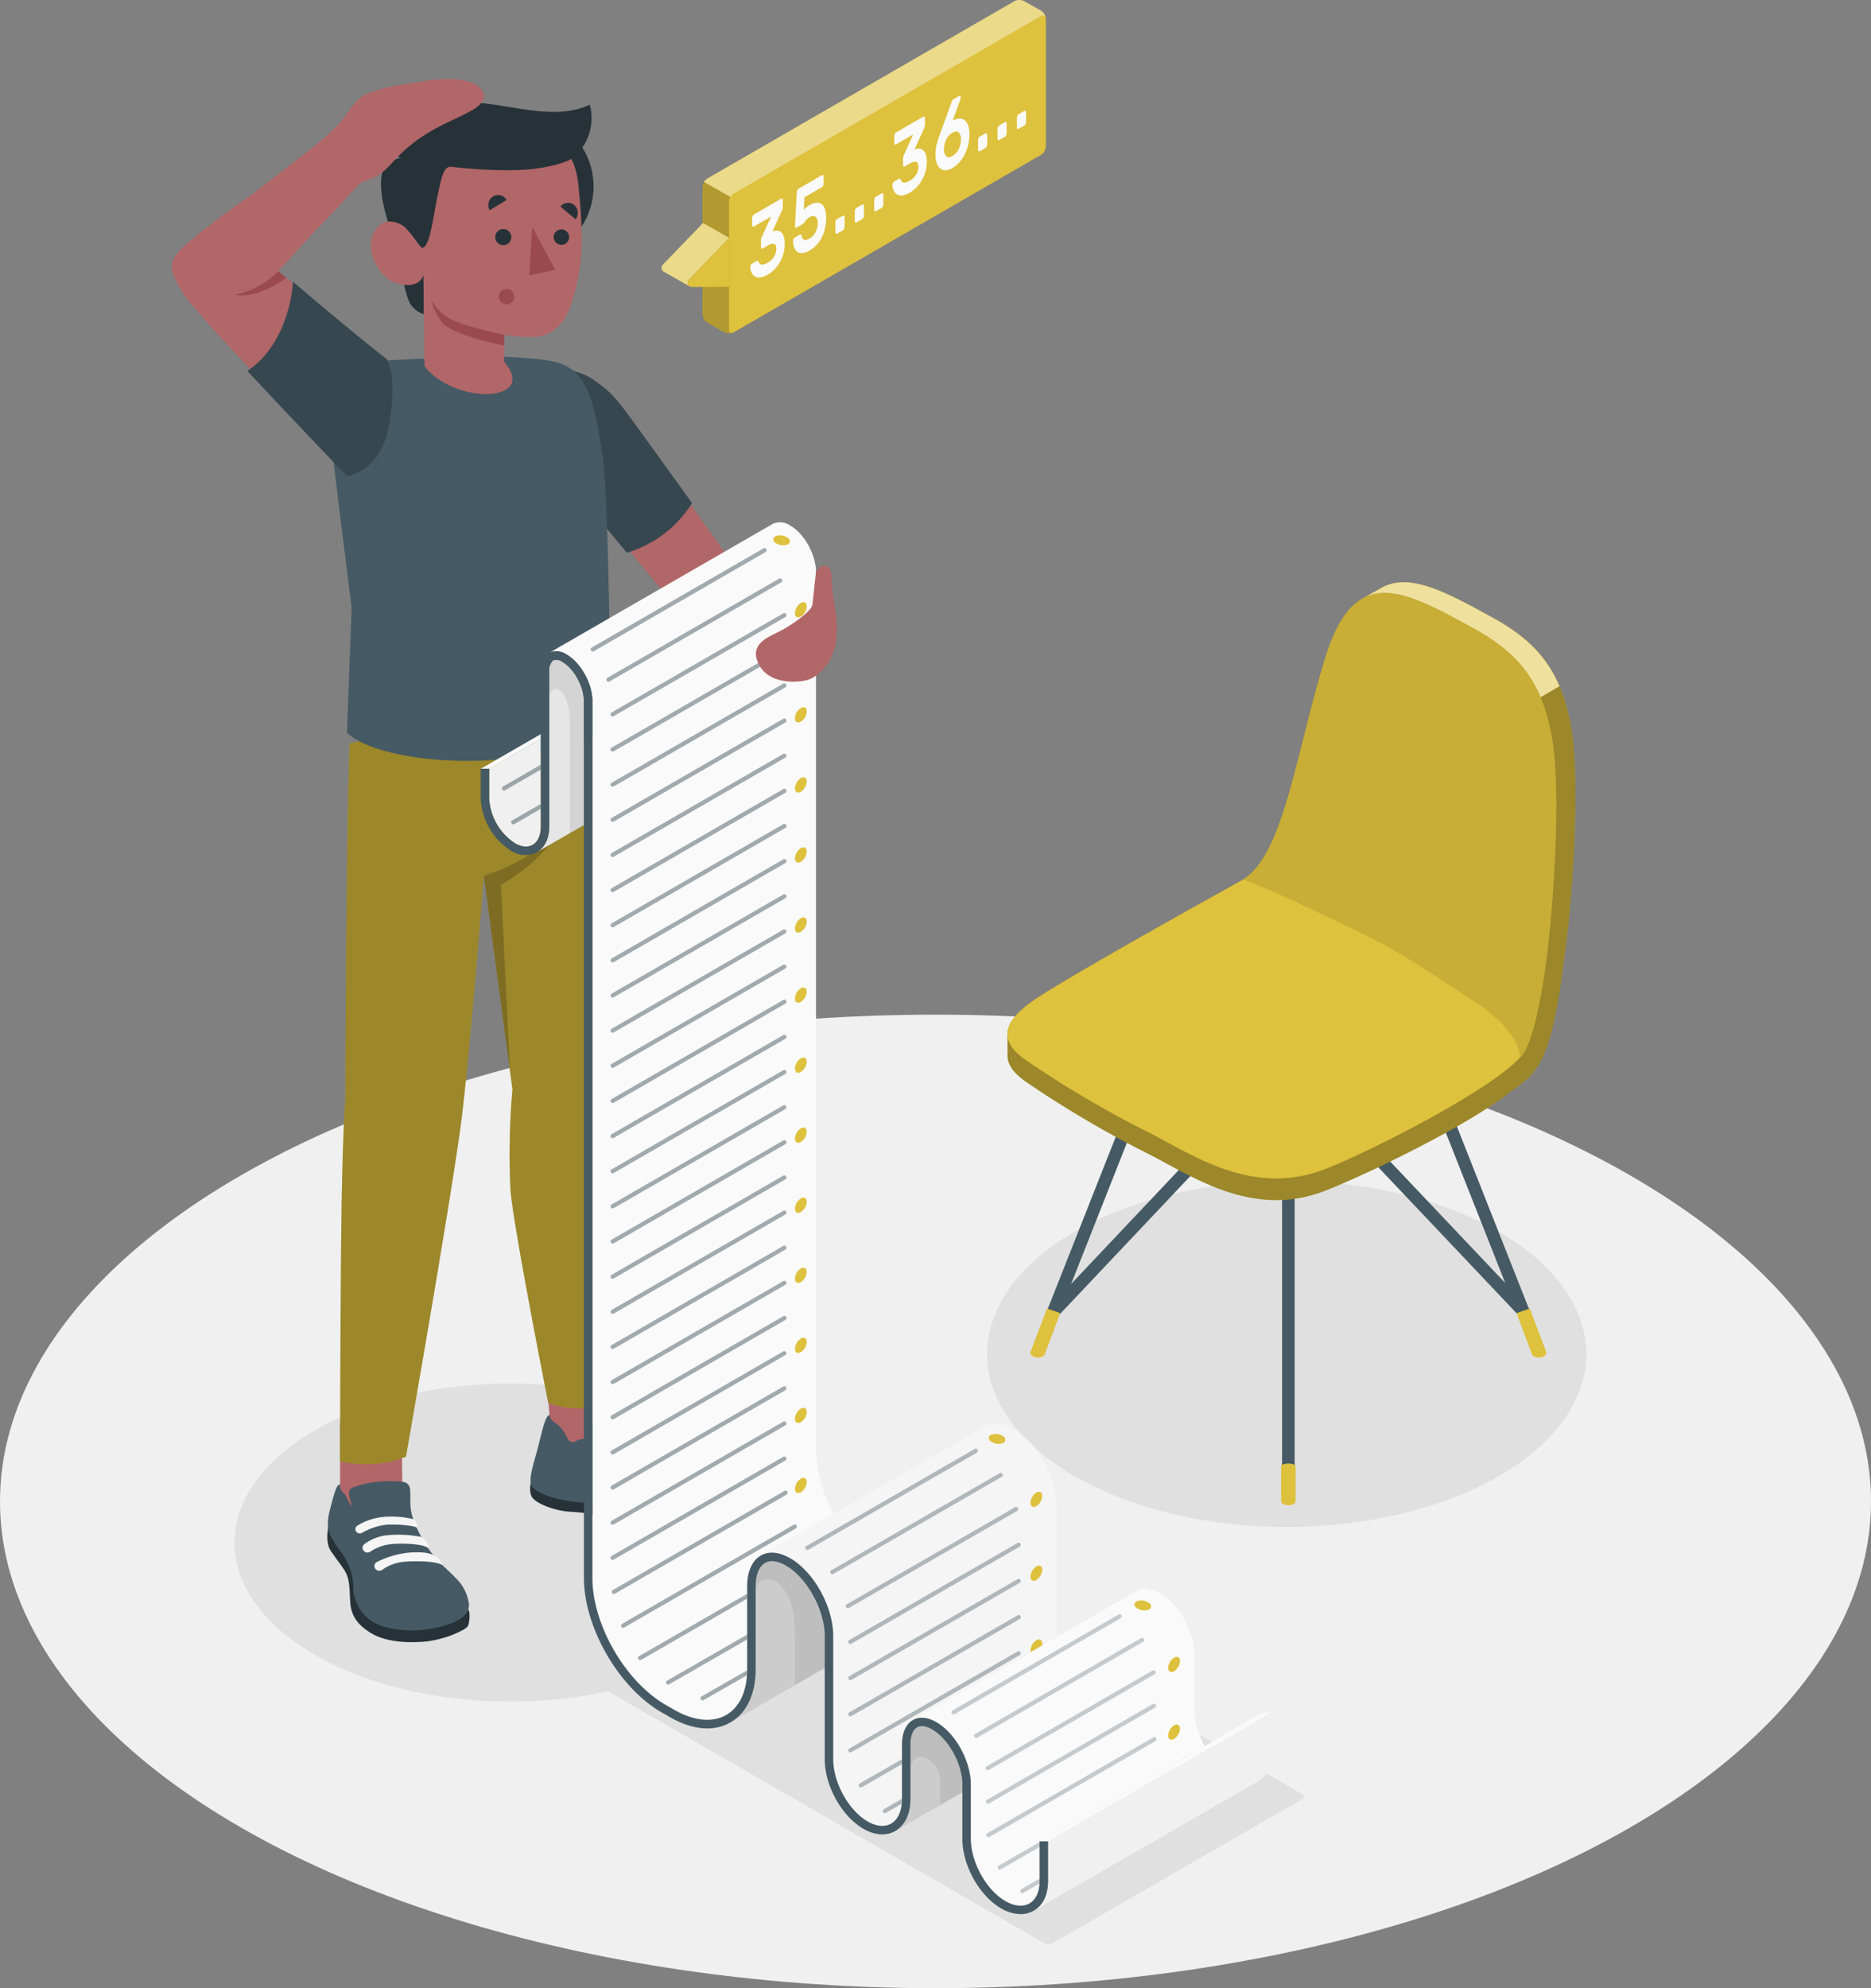 <svg xmlns="http://www.w3.org/2000/svg" width="400" height="425" viewBox="0 0 400 425">
  <rect x="0" y="0" width="400" height="425" fill="#808080" stroke="none"/>
  <g id="Grupo_128862" data-name="Grupo 128862" transform="translate(-32.64 -21.147)">
    <ellipse id="Floor" cx="200" cy="104.051" rx="200" ry="104.051" transform="translate(32.64 238.045)" fill="#f0f0f0"/>
    <ellipse id="Shadow" cx="64.065" cy="36.988" rx="64.065" ry="36.988" transform="translate(243.66 273.579)" fill="#e0e0e0"/>
    <ellipse id="Shadow-2" data-name="Shadow" cx="58.888" cy="33.999" rx="58.888" ry="33.999" transform="translate(82.769 316.892)" fill="#e0e0e0"/>
    <path id="Shadow-3" data-name="Shadow" d="M163.975,406.939l101,58.311a2.167,2.167,0,0,0,1.96,0l53.2-30.712a.6.6,0,0,0,0-1.132l-101-58.312a2.167,2.167,0,0,0-1.96,0l-53.2,30.713A.6.6,0,0,0,163.975,406.939Z" transform="translate(-9.162 -28.768)" fill="#e0e0e0"/>
    <g id="Speach_Bubble" data-name="Speach Bubble" transform="translate(174.065 21.147)">
      <g id="Grupo_128782" data-name="Grupo 128782" transform="translate(8.782)">
        <path id="Trazado_188609" data-name="Trazado 188609" d="M262.069,21.394,196.4,59.317a2.24,2.24,0,0,0-1.013,1.755V88.378a2.209,2.209,0,0,0,1.019,1.744l3.629,2.035a2.272,2.272,0,0,0,2.031-.01l65.667-37.923a2.237,2.237,0,0,0,1.013-1.754V25.164a2.209,2.209,0,0,0-1.018-1.744l-3.63-2.035A2.266,2.266,0,0,0,262.069,21.394Z" transform="translate(-195.388 -21.148)" fill="#dec13c"/>
        <path id="Trazado_188610" data-name="Trazado 188610" d="M201.649,91.907V64.6a2.24,2.24,0,0,1,1.013-1.754l65.667-37.923c.559-.323,1.013-.062,1.013.585V52.814a2.237,2.237,0,0,1-1.013,1.754L202.662,92.492C202.1,92.814,201.649,92.553,201.649,91.907Z" transform="translate(-195.981 -21.492)" fill="#dec13c"/>
        <path id="Trazado_188611" data-name="Trazado 188611" d="M202.069,96.219a2.327,2.327,0,0,1-2.033.012l-3.627-2.039a2.2,2.2,0,0,1-1.02-1.741V65.143a2.089,2.089,0,0,1,.323-1.034l5.643,3.222a2.026,2.026,0,0,0-.3,1v27.3C201.056,96.224,201.472,96.564,202.069,96.219Z" transform="translate(-195.388 -25.219)" opacity="0.2"/>
        <path id="Trazado_188612" data-name="Trazado 188612" d="M268.768,24.98c-.08-.511-.5-.692-1-.4L202.1,62.5a2.081,2.081,0,0,0-.716.758l-5.649-3.222a2.03,2.03,0,0,1,.7-.721L262.1,21.392a2.266,2.266,0,0,1,2.031-.009l3.627,2.033A2.239,2.239,0,0,1,268.768,24.98Z" transform="translate(-195.421 -21.147)" fill="#fff" opacity="0.4"/>
      </g>
      <g id="Grupo_128783" data-name="Grupo 128783" transform="translate(0 47.675)">
        <path id="Trazado_188613" data-name="Trazado 188613" d="M191.693,87.353c-.636-.378-5.4-3.061-5.554-3.149a.945.945,0,0,1-.2-1.446l8.62-8.944,5.578,3.17-8.614,8.948A.956.956,0,0,0,191.693,87.353Z" transform="translate(-185.686 -73.814)" fill="#dec13c"/>
        <path id="Trazado_188614" data-name="Trazado 188614" d="M191.693,87.353c-.636-.378-5.4-3.061-5.554-3.149a.945.945,0,0,1-.2-1.446l8.62-8.944,5.578,3.17-8.614,8.948A.956.956,0,0,0,191.693,87.353Z" transform="translate(-185.686 -73.814)" fill="#fff" opacity="0.4"/>
        <path id="Trazado_188615" data-name="Trazado 188615" d="M200.718,77.319,192.1,86.264a.908.908,0,0,0,.579,1.553l8.037-.034Z" transform="translate(-186.268 -74.146)" fill="#dec13c"/>
      </g>
      <g id="Grupo_128784" data-name="Grupo 128784" transform="translate(18.982 20.482)">
        <path id="Trazado_188616" data-name="Trazado 188616" d="M213.258,68.068a.19.19,0,0,1,.253.018.439.439,0,0,1,.107.329v1.457a1.315,1.315,0,0,1-.1.479q-.1.253-.194.451l-1.946,4.286a2.453,2.453,0,0,1,1.086-.177,1.39,1.39,0,0,1,.834.371,2.084,2.084,0,0,1,.533.934,5.179,5.179,0,0,1,.187,1.493,7.665,7.665,0,0,1-.274,2.057,7.99,7.99,0,0,1-.76,1.846,7.769,7.769,0,0,1-1.146,1.545,6.424,6.424,0,0,1-1.434,1.135,4.077,4.077,0,0,1-1.62.6,1.92,1.92,0,0,1-1.147-.21,1.706,1.706,0,0,1-.7-.808,3.365,3.365,0,0,1-.281-1.172.862.862,0,0,1,.1-.459.717.717,0,0,1,.26-.3l1.053-.608a.174.174,0,0,1,.222.005,1.043,1.043,0,0,1,.179.277,1.043,1.043,0,0,0,.213.339.679.679,0,0,0,.354.186,1.193,1.193,0,0,0,.553-.043,3.517,3.517,0,0,0,.814-.366,3.75,3.75,0,0,0,1.313-1.263,3.142,3.142,0,0,0,.5-1.714q0-.925-.5-1.036a1.944,1.944,0,0,0-1.313.359l-1.106.638a.194.194,0,0,1-.253-.018.435.435,0,0,1-.107-.329V76.907a1.328,1.328,0,0,1,.1-.48c.067-.167.13-.318.194-.451l1.867-4.094-3.68,2.125a.193.193,0,0,1-.253-.019.433.433,0,0,1-.108-.327V72.2a1.042,1.042,0,0,1,.108-.451.668.668,0,0,1,.253-.31Z" transform="translate(-206.655 -46.073)" fill="#fafafa"/>
        <path id="Trazado_188617" data-name="Trazado 188617" d="M217.561,66.163a1.061,1.061,0,0,1,.107-.453.674.674,0,0,1,.254-.31l5.014-2.895a.193.193,0,0,1,.253.018.439.439,0,0,1,.107.329V64.31a1.047,1.047,0,0,1-.107.452.674.674,0,0,1-.253.31l-3.749,2.163-.146,2.713a3.673,3.673,0,0,1,.713-.679q.353-.246.58-.376a3.472,3.472,0,0,1,1.387-.493,1.582,1.582,0,0,1,1.107.274,2.205,2.205,0,0,1,.733,1.066,5.562,5.562,0,0,1,.266,1.877,9.911,9.911,0,0,1-.273,2.406A8.446,8.446,0,0,1,222.809,76a6.64,6.64,0,0,1-1.113,1.525,6.464,6.464,0,0,1-1.361,1.063,3.952,3.952,0,0,1-1.581.584,1.59,1.59,0,0,1-1.094-.262,1.892,1.892,0,0,1-.653-.917,4.448,4.448,0,0,1-.248-1.387.888.888,0,0,1,.1-.458.71.71,0,0,1,.261-.3l1.079-.624a.213.213,0,0,1,.241,0,.409.409,0,0,1,.147.273,1.291,1.291,0,0,0,.253.624.7.7,0,0,0,.4.242.948.948,0,0,0,.506-.056,3.619,3.619,0,0,0,.588-.278,3.183,3.183,0,0,0,1.227-1.344,4.338,4.338,0,0,0,.466-2.015,1.5,1.5,0,0,0-.466-1.27,1.091,1.091,0,0,0-1.227.072,3.193,3.193,0,0,0-.634.459,3.136,3.136,0,0,0-.379.435c-.1.139-.186.262-.267.371a1.027,1.027,0,0,1-.307.268l-1.227.709a.194.194,0,0,1-.253-.019.436.436,0,0,1-.106-.328Z" transform="translate(-207.613 -45.545)" fill="#fafafa"/>
        <path id="Trazado_188618" data-name="Trazado 188618" d="M228.35,72.086a.192.192,0,0,1,.253.017.439.439,0,0,1,.107.329v2.012a1.04,1.04,0,0,1-.107.451.68.68,0,0,1-.253.311l-1.24.716a.2.2,0,0,1-.253-.019.439.439,0,0,1-.106-.328V73.563a1.059,1.059,0,0,1,.106-.452.671.671,0,0,1,.253-.31Z" transform="translate(-208.56 -46.453)" fill="#fafafa"/>
        <path id="Trazado_188619" data-name="Trazado 188619" d="M232.931,69.44a.194.194,0,0,1,.254.019.439.439,0,0,1,.106.328V71.8a1.052,1.052,0,0,1-.106.451.669.669,0,0,1-.254.311l-1.24.716a.193.193,0,0,1-.253-.018.439.439,0,0,1-.106-.328V70.918a1.059,1.059,0,0,1,.106-.452.678.678,0,0,1,.253-.31Z" transform="translate(-208.994 -46.203)" fill="#fafafa"/>
        <path id="Trazado_188620" data-name="Trazado 188620" d="M237.512,66.794a.2.2,0,0,1,.254.019.439.439,0,0,1,.106.328v2.012a1.059,1.059,0,0,1-.106.452.674.674,0,0,1-.254.31l-1.24.716a.192.192,0,0,1-.253-.018.439.439,0,0,1-.107-.329V68.272a1.04,1.04,0,0,1,.107-.451.672.672,0,0,1,.253-.31Z" transform="translate(-209.428 -45.952)" fill="#fafafa"/>
        <path id="Trazado_188621" data-name="Trazado 188621" d="M246.814,48.694a.193.193,0,0,1,.253.018.442.442,0,0,1,.106.329V50.5a1.293,1.293,0,0,1-.1.478q-.1.254-.194.451l-1.947,4.286a2.461,2.461,0,0,1,1.088-.177,1.386,1.386,0,0,1,.832.372,2.081,2.081,0,0,1,.534.933,5.188,5.188,0,0,1,.186,1.494,7.7,7.7,0,0,1-.272,2.057,8.088,8.088,0,0,1-.76,1.846,7.777,7.777,0,0,1-1.148,1.545,6.435,6.435,0,0,1-1.434,1.135,4.061,4.061,0,0,1-1.619.6,1.9,1.9,0,0,1-1.146-.211,1.7,1.7,0,0,1-.7-.807,3.365,3.365,0,0,1-.28-1.173.882.882,0,0,1,.1-.459.723.723,0,0,1,.26-.3l1.054-.608a.171.171,0,0,1,.22.006,1.049,1.049,0,0,1,.181.276,1.006,1.006,0,0,0,.212.339.681.681,0,0,0,.354.186,1.206,1.206,0,0,0,.554-.043,3.518,3.518,0,0,0,.812-.367,3.732,3.732,0,0,0,1.313-1.262,3.139,3.139,0,0,0,.5-1.714c0-.617-.166-.962-.5-1.036a1.945,1.945,0,0,0-1.313.358l-1.105.639a.194.194,0,0,1-.254-.019.437.437,0,0,1-.107-.328V57.533a1.3,1.3,0,0,1,.1-.479q.1-.253.194-.451l1.867-4.1-3.681,2.124a.193.193,0,0,1-.253-.017.44.44,0,0,1-.107-.328V52.828a1.06,1.06,0,0,1,.107-.452.678.678,0,0,1,.253-.31Z" transform="translate(-209.835 -44.236)" fill="#fafafa"/>
        <path id="Trazado_188622" data-name="Trazado 188622" d="M250.392,56.228a8.656,8.656,0,0,1,.28-2.173q.266-.975.614-1.934l2.534-6.967c.036-.1.081-.218.14-.347a.631.631,0,0,1,.273-.3l1.2-.693a.193.193,0,0,1,.253.018.439.439,0,0,1,.107.329.7.7,0,0,1-.019.175.98.98,0,0,1-.047.13l-1.654,4.609a3.157,3.157,0,0,1,1.447-.446,1.7,1.7,0,0,1,1.133.373,2.452,2.452,0,0,1,.734,1.158,5.954,5.954,0,0,1,.26,1.882,9.293,9.293,0,0,1-.266,2.217,9.448,9.448,0,0,1-.748,2.032,8.027,8.027,0,0,1-1.147,1.7,5.86,5.86,0,0,1-1.466,1.217,3.128,3.128,0,0,1-1.467.477,1.691,1.691,0,0,1-1.147-.375,2.5,2.5,0,0,1-.746-1.17A5.92,5.92,0,0,1,250.392,56.228Zm5.44-3.141a1.952,1.952,0,0,0-.473-1.484c-.317-.289-.762-.266-1.341.067a3.315,3.315,0,0,0-1.34,1.481,4.619,4.619,0,0,0-.474,2.03,2.018,2.018,0,0,0,.474,1.5q.473.455,1.34-.045a3.311,3.311,0,0,0,1.341-1.5A4.761,4.761,0,0,0,255.832,53.087Z" transform="translate(-210.8 -43.774)" fill="#fafafa"/>
        <path id="Trazado_188623" data-name="Trazado 188623" d="M262.054,52.627a.192.192,0,0,1,.253.017.439.439,0,0,1,.107.329v2.012a1.041,1.041,0,0,1-.107.451.681.681,0,0,1-.253.311l-1.24.716a.2.2,0,0,1-.253-.019.435.435,0,0,1-.106-.328V54.1a1.046,1.046,0,0,1,.106-.452.67.67,0,0,1,.253-.31Z" transform="translate(-211.754 -44.609)" fill="#fafafa"/>
        <path id="Trazado_188624" data-name="Trazado 188624" d="M266.635,49.981a.193.193,0,0,1,.254.019.439.439,0,0,1,.106.328V52.34a1.062,1.062,0,0,1-.106.452.671.671,0,0,1-.254.31l-1.24.716a.193.193,0,0,1-.253-.018.439.439,0,0,1-.106-.328V51.459a1.059,1.059,0,0,1,.106-.452.678.678,0,0,1,.253-.31Z" transform="translate(-212.188 -44.358)" fill="#fafafa"/>
        <path id="Trazado_188625" data-name="Trazado 188625" d="M271.216,47.336a.2.2,0,0,1,.254.018.439.439,0,0,1,.106.328v2.012a1.059,1.059,0,0,1-.106.452.674.674,0,0,1-.254.31l-1.24.716a.192.192,0,0,1-.253-.018.439.439,0,0,1-.107-.329V48.813a1.041,1.041,0,0,1,.107-.451.672.672,0,0,1,.253-.31Z" transform="translate(-212.622 -44.108)" fill="#fafafa"/>
      </g>
    </g>
    <g id="Chair" transform="translate(248.022 145.616)">
      <g id="Grupo_128792" data-name="Grupo 128792" transform="translate(4.919 95.651)">
        <g id="Grupo_128785" data-name="Grupo 128785" transform="translate(53.797 12.102)">
          <path id="Trazado_188626" data-name="Trazado 188626" d="M331.243,363.852a1.343,1.343,0,0,0,1.343-1.343V276.153a1.343,1.343,0,0,0-2.687,0v86.356A1.343,1.343,0,0,0,331.243,363.852Z" transform="translate(-329.9 -274.81)" fill="#455a64"/>
        </g>
        <g id="Grupo_128786" data-name="Grupo 128786" transform="translate(0.368)">
          <path id="Trazado_188627" data-name="Trazado 188627" d="M272.22,331.153a1.344,1.344,0,0,0,1.249-.851l26.48-67.024a1.343,1.343,0,0,0-2.5-.987l-26.481,67.025a1.346,1.346,0,0,0,1.249,1.837Z" transform="translate(-270.877 -261.441)" fill="#455a64"/>
        </g>
        <g id="Grupo_128787" data-name="Grupo 128787" transform="translate(3.549 5.802)">
          <path id="Trazado_188628" data-name="Trazado 188628" d="M275.734,323.71a1.336,1.336,0,0,0,.976-.421l49.273-52.141,49.184,51.921a1.343,1.343,0,0,0,1.949-1.848L326.957,268.27a1.343,1.343,0,0,0-.975-.42h0a1.338,1.338,0,0,0-.974.421l-50.248,53.174a1.342,1.342,0,0,0,.976,2.265Z" transform="translate(-274.391 -267.85)" fill="#455a64"/>
        </g>
        <g id="Grupo_128788" data-name="Grupo 128788" transform="translate(80.744)">
          <path id="Trazado_188629" data-name="Trazado 188629" d="M387.493,331.153a1.346,1.346,0,0,0,1.248-1.837l-26.48-67.025a1.343,1.343,0,0,0-2.5.987l26.48,67.024A1.342,1.342,0,0,0,387.493,331.153Z" transform="translate(-359.669 -261.441)" fill="#455a64"/>
        </g>
        <g id="Grupo_128789" data-name="Grupo 128789" transform="translate(0 59.591)">
          <path id="Trazado_188630" data-name="Trazado 188630" d="M274.008,327.271l-3.5,9.239a.92.92,0,0,0-.032.236.871.871,0,0,0,0,.168,1.1,1.1,0,0,0,.528.582,2.345,2.345,0,0,0,2.131,0,.928.928,0,0,0,.415-.435.017.017,0,0,1,.005-.015l.026-.126,3.245-8.662Z" transform="translate(-270.47 -327.271)" fill="#dec13c"/>
        </g>
        <g id="Grupo_128790" data-name="Grupo 128790" transform="translate(103.925 59.591)">
          <path id="Trazado_188631" data-name="Trazado 188631" d="M388.094,327.271l3.5,9.239a.92.92,0,0,1,.031.236.866.866,0,0,1,0,.168,1.091,1.091,0,0,1-.527.582,2.346,2.346,0,0,1-2.131,0,.924.924,0,0,1-.415-.435.017.017,0,0,0-.005-.015l-.026-.126-3.246-8.662Z" transform="translate(-385.276 -327.271)" fill="#dec13c"/>
        </g>
        <g id="Grupo_128791" data-name="Grupo 128791" transform="translate(53.591 92.727)">
          <path id="Trazado_188632" data-name="Trazado 188632" d="M329.673,364.264v7.642a.768.768,0,0,0,.453.632,2.418,2.418,0,0,0,2.19,0,.768.768,0,0,0,.454-.632v-7.642A3.281,3.281,0,0,0,329.673,364.264Z" transform="translate(-329.673 -363.876)" fill="#dec13c"/>
        </g>
      </g>
      <g id="Grupo_128796" data-name="Grupo 128796">
        <path id="Trazado_188633" data-name="Trazado 188633" d="M265.042,252.355c0-2.4,2.11-4.967,6.566-7.857,8.233-5.341,32.2-18.719,43.717-25.1a.12.12,0,0,1,.1-.094c8.865-5.381,11.56-28.341,17.7-47.809,2.091-6.635,4.652-10.391,7.688-12.154.721-.418,3.376-1.882,3.97-2.238,6.019-3.607,13.92.726,23.762,6.113,9.066,4.962,16.148,11.313,17.573,28.169.867,10.262.042,29.873-2.042,44.735l.005-.013c-3.018,24.83-6.722,24.873-12.1,29.028-9.255,7.149-30.1,17.2-38.885,20.657-15.935,6.269-28.956-3.4-38.661-8.19a225.811,225.811,0,0,1-25.719-15.236c-2.43-1.765-3.686-3.548-3.661-5.428C265.056,256.19,265.04,253.134,265.042,252.355Z" transform="translate(-265.037 -155.776)" fill="#dec13c"/>
        <path id="Trazado_188634" data-name="Trazado 188634" d="M265.042,252.355c0-2.4,2.11-4.967,6.566-7.857,8.233-5.341,32.2-18.719,43.717-25.1a.12.12,0,0,1,.1-.094c8.865-5.381,11.56-28.341,17.7-47.809,2.091-6.635,4.652-10.391,7.688-12.154.721-.418,3.376-1.882,3.97-2.238,6.019-3.607,13.92.726,23.762,6.113,9.066,4.962,16.148,11.313,17.573,28.169.867,10.262.042,29.873-2.042,44.735l.005-.013c-3.018,24.83-6.722,24.873-12.1,29.028-9.255,7.149-30.1,17.2-38.885,20.657-15.935,6.269-28.956-3.4-38.661-8.19a225.811,225.811,0,0,1-25.719-15.236c-2.43-1.765-3.686-3.548-3.661-5.428C265.056,256.19,265.04,253.134,265.042,252.355Z" transform="translate(-265.037 -155.776)" opacity="0.3"/>
        <g id="Grupo_128793" data-name="Grupo 128793" transform="translate(0 60.124)">
          <path id="Trazado_188635" data-name="Trazado 188635" d="M294.426,279.276a225.885,225.885,0,0,1-25.719-15.237c-5.522-4.009-5.014-8.113,2.9-13.246,10.995-7.132,50.043-28.6,50.043-28.6s56.661,33.439,54.225,39.613-31.739,21.311-42.787,25.657C317.153,293.734,304.131,284.069,294.426,279.276Z" transform="translate(-265.037 -222.195)" fill="#dec13c"/>
        </g>
        <path id="Trazado_188636" data-name="Trazado 188636" d="M349.126,159.135c5.965-3.13,13.715,1.126,23.3,6.378,6.141,3.367,11.375,7.357,14.554,14.821l4.048-2.34c-3.179-7.435-8.4-11.424-14.525-14.781-9.844-5.392-17.743-9.717-23.767-6.112C352.216,157.407,350.124,158.572,349.126,159.135Z" transform="translate(-273.007 -155.776)" fill="#dec13c"/>
        <path id="Trazado_188637" data-name="Trazado 188637" d="M349.126,159.135c5.965-3.13,13.715,1.126,23.3,6.378,6.141,3.367,11.375,7.357,14.554,14.821l4.048-2.34c-3.179-7.435-8.4-11.424-14.525-14.781-9.844-5.392-17.743-9.717-23.767-6.112C352.216,157.407,350.124,158.572,349.126,159.135Z" transform="translate(-273.007 -155.776)" fill="#fff" opacity="0.5"/>
        <g id="Grupo_128794" data-name="Grupo 128794" transform="translate(50.383 2.294)">
          <path id="Trazado_188638" data-name="Trazado 188638" d="M369.737,165.757c-14.73-8.062-25.118-13.79-31.347,5.975-6.136,19.469-8.83,42.429-17.7,47.809,0,0,5.783,1.9,26.394,12.021,8.464,4.156,14.023,8.343,21.947,13.329,11.658,7.335,10.772,12.785,10.772,12.785,5.792-4.8,8.928-46.9,7.5-63.752S378.8,170.72,369.737,165.757Z" transform="translate(-320.695 -158.309)" fill="#dec13c"/>
        </g>
        <g id="Grupo_128795" data-name="Grupo 128795" transform="translate(50.383 2.294)" opacity="0.1">
          <path id="Trazado_188639" data-name="Trazado 188639" d="M369.737,165.757c-14.73-8.062-25.118-13.79-31.347,5.975-6.136,19.469-8.83,42.429-17.7,47.809,0,0,5.783,1.9,26.394,12.021,8.464,4.156,14.023,8.343,21.947,13.329,11.658,7.335,10.772,12.785,10.772,12.785,5.792-4.8,8.928-46.9,7.5-63.752S378.8,170.72,369.737,165.757Z" transform="translate(-320.695 -158.309)"/>
        </g>
      </g>
    </g>
    <g id="Character" transform="translate(69.321 38.018)">
      <g id="Boy" transform="translate(0 0)">
        <g id="Grupo_128797" data-name="Grupo 128797" transform="translate(76.827 61.28)">
          <path id="Trazado_188640" data-name="Trazado 188640" d="M158.033,106.529c8.064.378,13.269,1.8,17.49,6.771,4.121,4.855,25.455,35.159,25.455,35.159s-3.732,10.462-11.9,9.572l-16.031-19.393Z" transform="translate(-158.033 -106.359)" fill="#b16668"/>
          <path id="Trazado_188641" data-name="Trazado 188641" d="M158.738,106.341s8.588.138,12.506,2.88,4.588,3.321,10.351,11.321,10.956,15.182,10.956,15.182A24.616,24.616,0,0,1,178.6,146.338L161.62,125.873Z" transform="translate(-158.1 -106.341)" fill="#37474f"/>
        </g>
        <g id="Botom" transform="translate(33.297 128.706)">
          <g id="Grupo_128801" data-name="Grupo 128801">
            <g id="Grupo_128800" data-name="Grupo 128800">
              <path id="Trazado_188642" data-name="Trazado 188642" d="M112.953,370.121h13.383l-.269-20.5-13.114,2.052Z" transform="translate(-110.23 -193.1)" fill="#b16668"/>
              <path id="Trazado_188643" data-name="Trazado 188643" d="M162.81,354.76l12.69.436-.5-21.826-14.029-.824Z" transform="translate(-114.781 -191.482)" fill="#b16668"/>
              <g id="Grupo_128798" data-name="Grupo 128798" transform="translate(0 171.038)">
                <path id="Trazado_188644" data-name="Trazado 188644" d="M140.115,394.128c.387.363.271,2.847-.156,3.517-.457.717-4.892,2.956-9.638,3.295-4.534.325-8.584-.287-11.246-1.977s-3.951-3.556-4.2-6.138.037-5.076-1.195-7.064c-1.137-1.836-2.948-3.905-3.343-4.9-.859-2.166-.031-5.262-.031-5.262Z" transform="translate(-109.945 -366.6)" fill="#263238"/>
                <path id="Trazado_188645" data-name="Trazado 188645" d="M127.716,370.633a10.007,10.007,0,0,0,.522,2.876,26.354,26.354,0,0,0,2.778,5.682,23.142,23.142,0,0,0,1.891,2.668c1.371,1.633,3.075,2.973,4.527,4.538a9.273,9.273,0,0,1,2.8,5.567c.194,3.557-5.477,4.765-8.449,5.295a21.807,21.807,0,0,1-9.659-.485,8.867,8.867,0,0,1-6.5-7.087c-.165-.988-.1-2-.221-2.992a13.973,13.973,0,0,0-2.765-6.223,18.792,18.792,0,0,1-2.123-3.386c-.927-2.2-.184-4.679.409-6.872.512-1.894,1.092-4.037,1.759-3.859.007.982,0,1.084.7,1.75.892.842.93,2.108,1.871,2.852a13.062,13.062,0,0,1-.661-2.529,1.451,1.451,0,0,1,.2-1.007,2.648,2.648,0,0,1,1.092-.583,21.81,21.81,0,0,1,4.32-.983,26.2,26.2,0,0,1,6.025-.031,1.829,1.829,0,0,1,1.06.613,2.122,2.122,0,0,1,.377,1.216C127.73,368.221,127.686,369.688,127.716,370.633Z" transform="translate(-109.957 -365.658)" fill="#455a64"/>
                <path id="Trazado_188646" data-name="Trazado 188646" d="M132.272,381.137c-1.324-.992-6.1-1.006-7.725-.832a9.836,9.836,0,0,0-4.612,1.619,1.052,1.052,0,0,1-1.358-.107h0a.991.991,0,0,1,.1-1.512,10,10,0,0,1,5.191-1.923,26.19,26.19,0,0,1,6.976.4S132.664,379.958,132.272,381.137Z" transform="translate(-110.735 -366.858)" fill="#f5f5f5"/>
                <path id="Trazado_188647" data-name="Trazado 188647" d="M135.584,385.174c-1.666-.984-6.74-.843-8.363-.668a9.235,9.235,0,0,0-4.485,1.705,1.053,1.053,0,0,1-1.358-.107h0a.99.99,0,0,1,.1-1.512,19.47,19.47,0,0,1,7.112-2.076c3.993-.282,5.034.534,5.034.534A3.3,3.3,0,0,1,135.584,385.174Z" transform="translate(-111 -367.25)" fill="#f5f5f5"/>
                <path id="Trazado_188648" data-name="Trazado 188648" d="M122.118,374.155a19.454,19.454,0,0,1,6.83.422c.7.394,1.167,1.505.714,1.787-.889-.493-4.3-.7-6.261-.611a13.192,13.192,0,0,0-4.318,1.187c-.342.151-.746.364-1.1.56a.948.948,0,0,1-1.314-.409h0a.886.886,0,0,1,.346-1.141A12.823,12.823,0,0,1,122.118,374.155Z" transform="translate(-110.574 -366.453)" fill="#f5f5f5"/>
              </g>
              <g id="Grupo_128799" data-name="Grupo 128799" transform="translate(43.365 156.925)">
                <path id="Trazado_188649" data-name="Trazado 188649" d="M200.115,372.575a4.3,4.3,0,0,1-.177,3.166c-.443.926-5.28,3.654-11.807,3.214a27.171,27.171,0,0,1-13.5-4.717c-2.488-1.648-5.079-1.955-8.311-2.14s-7.475-1.8-8.184-3.308.107-4.115.107-4.115Z" transform="translate(-157.85 -351.452)" fill="#263238"/>
                <path id="Trazado_188650" data-name="Trazado 188650" d="M173.784,350.821q.255-.054.517-.106a2.04,2.04,0,0,1,.861-.047,1.675,1.675,0,0,1,.806.544,16.057,16.057,0,0,1,1.667,2.617c1.368,2.232,4.24,4.08,7.377,5.765,2.132,1.147,4.221,2.036,6.422,3.025,2.246,1.01,5.226,1.628,6.983,2.812,2.562,1.726,2.892,6.063-.025,7.776-2.517,1.477-9.14,3.078-16.087,1.111-3.784-1.073-7.984-5.115-12.951-5.5-3.158-.247-9.131-1.134-11.164-3.533-.751-1.064.252-4.436,1.075-7.347.9-3.177,1.755-8.135,2.808-7.856a1.447,1.447,0,0,0,.55,1.187c.389.4.913.659,1.338,1.021a8.358,8.358,0,0,1,1.747,2.514,1.877,1.877,0,0,0,.9.972c.532.2.931-.136,1.4-.35a2.713,2.713,0,0,1,1.886-.135,11.837,11.837,0,0,0-.332-1.865,1.089,1.089,0,0,1-.047-.6.964.964,0,0,1,.4-.454A10.115,10.115,0,0,1,173.784,350.821Z" transform="translate(-157.857 -350.067)" fill="#455a64"/>
                <path id="Trazado_188651" data-name="Trazado 188651" d="M183.717,358.527a2.929,2.929,0,0,0-2.332-1.562c-1.437-.267-3.976.792-5.554,2.092A1.18,1.18,0,0,0,176,361h0a1.178,1.178,0,0,0,1.346-.149A9.008,9.008,0,0,1,183.717,358.527Z" transform="translate(-159.513 -350.717)" fill="#f5f5f5"/>
                <path id="Trazado_188652" data-name="Trazado 188652" d="M188.54,361.3a3.373,3.373,0,0,0-2.764-1.423s-3.753.108-6.076,2.273a1.153,1.153,0,0,0,.158,1.882h0a1.126,1.126,0,0,0,1.3-.15A9.034,9.034,0,0,1,188.54,361.3Z" transform="translate(-159.882 -350.997)" fill="#f5f5f5"/>
                <path id="Trazado_188653" data-name="Trazado 188653" d="M193.988,363.8a3.777,3.777,0,0,0-2.87-1.285,10.1,10.1,0,0,0-5.82,2.3,1.153,1.153,0,0,0,.158,1.882h0a1.124,1.124,0,0,0,1.3-.15A8.626,8.626,0,0,1,193.988,363.8Z" transform="translate(-160.413 -351.247)" fill="#f5f5f5"/>
              </g>
              <path id="Trazado_188654" data-name="Trazado 188654" d="M114.983,190.06c-.82,24.912-.878,75.874-.878,75.874-.263,3.1-.53,8.609-.762,19.772-.337,16.188-.389,57.778-.389,57.778a23.609,23.609,0,0,0,14.086-.966s9.871-56.179,11.893-72.2c1.763-13.984,4.756-51.974,4.756-51.974l6.114,45.653a157.735,157.735,0,0,0-.418,21.484c.527,7.411,8.066,45.521,8.066,45.521s5.619,2.606,13.332,0c0,0,.114-60.209.244-67.009.149-7.753-.7-87.276-.7-87.276Z" transform="translate(-110.23 -176.712)" fill="#dec13c"/>
              <path id="Trazado_188655" data-name="Trazado 188655" d="M114.983,190.06c-.82,24.912-.878,75.874-.878,75.874-.263,3.1-.53,8.609-.762,19.772-.337,16.188-.389,57.778-.389,57.778a23.609,23.609,0,0,0,14.086-.966s9.871-56.179,11.893-72.2c1.763-13.984,4.756-51.974,4.756-51.974l6.114,45.653a157.735,157.735,0,0,0-.418,21.484c.527,7.411,8.066,45.521,8.066,45.521s5.619,2.606,13.332,0c0,0,.114-60.209.244-67.009.149-7.753-.7-87.276-.7-87.276Z" transform="translate(-110.23 -176.712)" opacity="0.3"/>
              <path id="Trazado_188656" data-name="Trazado 188656" d="M146.906,221.755a41.772,41.772,0,0,0,15.706-9.005s-3.031,5.674-12.043,10.955l1.928,39.8Z" transform="translate(-113.448 -180.128)" opacity="0.2"/>
            </g>
          </g>
        </g>
        <g id="Chest" transform="translate(33.368 2.758)">
          <path id="Trazado_188657" data-name="Trazado 188657" d="M136.83,105.355c-5.048.49-12.114.548-17.125,1.055-3.472,1.428-10.153,7.252-9.655,11.409,1.858,15.52,5.1,41.156,5.1,41.156l-.993,26.767c6.944,6.929,39.728,9.628,56.469-1.46,0,0-.541-48.441-1.691-56.609-2.066-14.683-3.875-20.133-11.451-21.432S136.83,105.355,136.83,105.355Z" transform="translate(-110.024 -48.751)" fill="#455a64"/>
          <g id="Grupo_128804" data-name="Grupo 128804" transform="translate(9.233)">
            <g id="Grupo_128802" data-name="Grupo 128802">
              <circle id="Elipse_5081" data-name="Elipse 5081" cx="15.646" cy="15.646" r="15.646" transform="translate(11.738 29.197) rotate(-68.915)" fill="#263238"/>
              <path id="Trazado_188658" data-name="Trazado 188658" d="M125.551,77.2s2.431,11.933,3.431,13.9a5.392,5.392,0,0,0,3.1,2.541l-.1-8.381Z" transform="translate(-120.728 -46.089)" fill="#263238"/>
              <path id="Trazado_188659" data-name="Trazado 188659" d="M128.6,58.378a5.869,5.869,0,0,0-4.874,1.667c-2.106,2.116-1,8.805,1.543,15.37l4.771.59Z" transform="translate(-120.451 -44.3)" fill="#263238"/>
              <path id="Trazado_188660" data-name="Trazado 188660" d="M131.25,75.276c-.963.564-2.313-1.288-3.483-2.534s-5.01-2.968-6.968,1.067c-2,4.112,1.613,9.6,4.64,10.579,5.216,1.688,6.031-1.66,6.031-1.66l.216,19.447h0c6.43,8.4,24.483,7.848,17.039-.927l.036-5.742a33,33,0,0,0,7.047.424c3.852-.561,6.3-3.575,7.5-7.728,1.933-6.672,2.691-12.065,1.217-25.231-1.617-14.431-18.382-14.728-27.487-9.108S131.25,75.276,131.25,75.276Z" transform="translate(-120.223 -43.555)" fill="#b16668"/>
              <path id="Trazado_188661" data-name="Trazado 188661" d="M131.962,76.4c-.482,0-2.286-3.051-3.469-4.145-1.638-1.517.611-15.109.611-15.109a6.6,6.6,0,0,1,1.2-7.337c2.285-2.471,5.468-5.484,15.724-4.18,7.311.929,15.258,3.282,21.721.177a10.955,10.955,0,0,1-3.918,11.6s-2.343,1.481-8.477,2.173-15.668-.281-16.972-.471c-1.774-.258-2.169,1.46-3.167,6.156C134.34,69.388,133.581,76.381,131.962,76.4Z" transform="translate(-120.951 -43.066)" fill="#263238"/>
              <path id="Trazado_188662" data-name="Trazado 188662" d="M128.628,59.033l-5.763-3.159a3.191,3.191,0,0,1,4.4-1.411A3.453,3.453,0,0,1,128.628,59.033Z" transform="translate(-120.474 -43.896)" fill="#263238"/>
              <path id="Trazado_188663" data-name="Trazado 188663" d="M150.107,99.429s-8.572-1.805-11.56-3.427a9.886,9.886,0,0,1-4.113-4.142,13.52,13.52,0,0,0,2.315,4.864c2.171,2.825,13.338,4.991,13.338,4.991Z" transform="translate(-121.57 -47.478)" fill="#9a4a4d"/>
            </g>
            <g id="Grupo_128803" data-name="Grupo 128803" transform="translate(25.118 22.052)">
              <path id="Trazado_188664" data-name="Trazado 188664" d="M153.049,77.036a1.722,1.722,0,1,1-1.7-1.808A1.749,1.749,0,0,1,153.049,77.036Z" transform="translate(-148.127 -67.953)" fill="#263238"/>
              <path id="Trazado_188665" data-name="Trazado 188665" d="M151.854,68.265l-3.59,2.189a2.206,2.206,0,0,1,.731-2.965A2.051,2.051,0,0,1,151.854,68.265Z" transform="translate(-147.971 -67.192)" fill="#263238"/>
              <path id="Trazado_188666" data-name="Trazado 188666" d="M168.253,72.571l-3.248-2.721a2.034,2.034,0,0,1,2.934-.328A2.226,2.226,0,0,1,168.253,72.571Z" transform="translate(-149.586 -67.367)" fill="#263238"/>
              <path id="Trazado_188667" data-name="Trazado 188667" d="M166.709,77.043a1.651,1.651,0,1,1-1.635-1.733A1.676,1.676,0,0,1,166.709,77.043Z" transform="translate(-149.435 -67.961)" fill="#263238"/>
              <path id="Trazado_188668" data-name="Trazado 188668" d="M158.274,74.761,157.631,85.1l5.581-1.2Z" transform="translate(-148.887 -67.909)" fill="#9a4a4d"/>
              <path id="Trazado_188669" data-name="Trazado 188669" d="M153.738,91.036a1.65,1.65,0,1,1-1.65-1.649A1.65,1.65,0,0,1,153.738,91.036Z" transform="translate(-148.205 -69.295)" fill="#9a4a4d"/>
            </g>
          </g>
        </g>
        <g id="Grupo_128805" data-name="Grupo 128805">
          <path id="Trazado_188670" data-name="Trazado 188670" d="M96,80.89c3.844-4.137,6.5-7.289,9.983-10.815,1.977-2,3.258-3.444,5.175-5.512,1.319-1.422,2.135-2.653,3.466-3a10.826,10.826,0,0,0,4.03-2.178,23.5,23.5,0,0,0,2.018-2.077,34.012,34.012,0,0,1,7.527-6.122c2.927-1.753,6.1-2.987,9.088-4.636,1.781-.983,3.765-2.721,1.939-4.735a4.864,4.864,0,0,0-2.131-1.287c-4.837-1.578-9.341-.282-14.338.421a37.357,37.357,0,0,0-6.055,1.372,10.617,10.617,0,0,0-2.867,1.263,14.19,14.19,0,0,0-3.2,3.677c-2.559,3.566-6.89,6.907-10.345,9.526-4.054,3.072-8.019,6.378-12.168,9.283A142.933,142.933,0,0,0,75.91,75.492c-3.2,2.8-2.873,4.658-2.555,5.543,1.826,5.059,4.261,7.063,7.072,10.376,5.864,6.915,31.339,32.939,31.339,32.939l3.961-7.307a18.527,18.527,0,0,0-4.129-22.81C106.266,89.594,100.5,84.574,96,80.89Z" transform="translate(-73.162 -39.784)" fill="#b16668"/>
          <path id="Trazado_188671" data-name="Trazado 188671" d="M120.87,104.235c-7.292-5.648-20.045-16.545-20.045-16.545s-.5,12.813-9.76,19.072c0,0,16.935,18.117,21.375,22.457,4.134-.941,7.666-4.233,8.856-10.629C123.306,107.777,120.87,104.235,120.87,104.235Z" transform="translate(-74.859 -44.325)" fill="#37474f"/>
          <path id="Trazado_188672" data-name="Trazado 188672" d="M97.425,85.194a18.737,18.737,0,0,1-9.258,5.018s4.194,1.25,10.944-3.624Z" transform="translate(-74.584 -44.088)" fill="#9a4a4d"/>
        </g>
      </g>
      <g id="Lista" transform="translate(66.098 94.766)">
        <g id="Paper">
          <path id="Trazado_188673" data-name="Trazado 188673" d="M217.046,385.512c-1.765-1.023-3.349-1.222-4.481-.57-1.267.733-2,2.562-2,5.006v17.7c0,5.25-1.856,9.242-5.223,11.27l19.987-11.523v-6.825C225.328,395,221.535,388.1,217.046,385.512Z" transform="translate(-151.788 -162.472)" fill="#f0f0f0"/>
          <path id="Trazado_188674" data-name="Trazado 188674" d="M251.967,424.227c-1.285-.742-2.426-.905-3.214-.453-.905.516-1.421,1.865-1.421,3.693v11.614c0,3.159-1.177,5.649-3.232,6.834l14.321-8.256v-1.7C258.422,431.623,255.471,426.246,251.967,424.227Z" transform="translate(-155.462 -166.164)" fill="#f0f0f0"/>
          <path id="Trazado_188675" data-name="Trazado 188675" d="M217.046,385.512c-1.765-1.023-3.349-1.222-4.481-.57-1.267.733-2,2.562-2,5.006v17.7c0,5.25-1.856,9.242-5.223,11.27l19.987-11.523v-6.825C225.328,395,221.535,388.1,217.046,385.512Z" transform="translate(-151.788 -162.472)" opacity="0.15"/>
          <path id="Trazado_188676" data-name="Trazado 188676" d="M251.967,424.227c-1.285-.742-2.426-.905-3.214-.453-.905.516-1.421,1.865-1.421,3.693v11.614c0,3.159-1.177,5.649-3.232,6.834l14.321-8.256v-1.7C258.422,431.623,255.471,426.246,251.967,424.227Z" transform="translate(-155.462 -166.164)" opacity="0.15"/>
          <path id="Trazado_188677" data-name="Trazado 188677" d="M325.857,421.292l-12.03,6.943-1.566.905-32.4,18.684v8.491c0,2.879-1.041,5.105-2.942,6.264l47.687-27.5c1.973-1.141,3.06-3.395,3.06-6.337v-8.491Z" transform="translate(-158.572 -165.854)" fill="#f0f0f0"/>
          <path id="Trazado_188678" data-name="Trazado 188678" d="M325.976,420.251l-12.492,7.206-1.566.905-33.747,19.462h1.81l32.4-18.684,1.566-.905,12.03-6.943,1.81-1.041Z" transform="translate(-158.691 -165.854)" fill="#fafafa"/>
          <path id="Trazado_188679" data-name="Trazado 188679" d="M159.216,190.4v18.684c0,3.748-2.471,5.359-5.522,3.6a12.2,12.2,0,0,1-5.513-9.55v-6.373Z" transform="translate(-146.371 -144.07)" fill="#f0f0f0"/>
          <path id="Trazado_188680" data-name="Trazado 188680" d="M164.9,172.142a2.13,2.13,0,0,0-1.964-.344,2.793,2.793,0,0,0-.833,2.381V207.31c0,2.462-.923,4.436-2.526,5.44l9.93-5.73V180.552C169.511,177.438,167.4,173.581,164.9,172.142Z" transform="translate(-147.451 -142.295)" fill="#e6e6e6"/>
          <path id="Trazado_188681" data-name="Trazado 188681" d="M159.026,189.251v1.041l-11.035,6.364h-1.81Z" transform="translate(-146.181 -143.961)" fill="#fafafa"/>
          <path id="Trazado_188682" data-name="Trazado 188682" d="M308.45,416.923V405.309c0-5-3.3-10.953-7.359-13.3-1.892-1.1-3.621-1.213-4.924-.507l-.281.163-16.774,9.677-1.693.969-28.958,16.71c1.294-.643,2.978-.507,4.825.561,4.064,2.345,7.359,8.3,7.359,13.3V444.5c0,5.006,3.3,10.953,7.35,13.307s7.359.444,7.359-4.255v-8.491L309.1,425.6l1.566-.905A16.421,16.421,0,0,1,308.45,416.923Z" transform="translate(-155.875 -163.088)" fill="#fafafa"/>
          <path id="Trazado_188683" data-name="Trazado 188683" d="M275.631,396.249V369.916c0-6.255-4.11-13.7-9.188-16.629-2.363-1.358-4.517-1.5-6.146-.643l-.416.244-32,18.448-1.539.9-13.75,7.93c1.62-.806,3.73-.634,6.047.7,5.078,2.933,9.188,10.374,9.188,16.629v26.333c0,5.006,3.295,10.953,7.359,13.3s7.35.2,7.35-4.807V420.7c0-2.652.932-4.508,2.408-5.3l.118-.063,28.958-16.71,1.693-.969A12.263,12.263,0,0,1,275.631,396.249Z" transform="translate(-152.475 -159.396)" fill="#f5f5f5"/>
          <path id="Trazado_188684" data-name="Trazado 188684" d="M219.4,337.3V149.9c0-3.748-2.471-8.219-5.513-9.976a3.769,3.769,0,0,0-3.693-.38l-.217.127-47.524,27.41a3.809,3.809,0,0,1,3.63.416c3.042,1.756,5.513,6.228,5.513,9.976v187.4c0,10,7.025,22.16,15.678,27.157l1.738,1c8.663,5,15.678,1.122,15.678-8.645v-17.7c0-3.186,1.068-5.449,2.8-6.509l.353-.2,13.75-7.93,1.539-.9A31.078,31.078,0,0,1,219.4,337.3Z" transform="translate(-147.723 -139.219)" fill="#fafafa"/>
          <path id="Trazado_188685" data-name="Trazado 188685" d="M267.472,424.075v8.491c0,2.879-1.041,5.105-2.942,6.264l-.217.127a5.631,5.631,0,0,1-2.725.679,8.48,8.48,0,0,1-4.191-1.249c-4.626-2.679-8.256-9.206-8.256-14.873V411.9c0-4.336-2.951-9.713-6.454-11.732-1.285-.742-2.426-.905-3.214-.453-.905.516-1.421,1.865-1.421,3.693v11.614c0,3.159-1.177,5.649-3.232,6.834-1.946,1.122-4.381.96-6.834-.462-4.635-2.67-8.265-9.2-8.265-14.864V380.2c0-5.567-3.793-12.465-8.283-15.054-1.765-1.023-3.349-1.222-4.481-.57-1.267.733-2,2.562-2,5.006v17.7c0,5.25-1.856,9.242-5.223,11.27l-.281.163-.018.009c-3.53,1.964-8.1,1.53-12.872-1.231l-1.738-1c-9.143-5.277-16.584-18.168-16.584-28.723v-187.4c0-3.114-2.109-6.97-4.608-8.41a2.13,2.13,0,0,0-1.964-.344,2.793,2.793,0,0,0-.833,2.381v33.131c0,2.462-.923,4.436-2.526,5.44l-.272.154a5.5,5.5,0,0,1-5.44-.425,14.018,14.018,0,0,1-6.418-11.125V194.8h1.81v6.373a12.2,12.2,0,0,0,5.513,9.55c3.051,1.756,5.522.145,5.522-3.6V173.989c0-1.928.652-3.286,1.7-3.92l.181-.1a3.809,3.809,0,0,1,3.63.416c3.042,1.756,5.513,6.228,5.513,9.976v187.4c0,10,7.025,22.16,15.678,27.157l1.738,1c8.663,5,15.678,1.122,15.678-8.645v-17.7c0-3.186,1.068-5.449,2.8-6.509l.353-.2c1.62-.806,3.73-.634,6.047.7,5.078,2.933,9.188,10.374,9.188,16.629v26.333c0,5.006,3.3,10.953,7.359,13.3s7.35.2,7.35-4.807V403.409c0-2.652.932-4.508,2.408-5.3l.118-.063c1.294-.643,2.978-.507,4.825.561,4.064,2.345,7.359,8.3,7.359,13.3v11.614c0,5.006,3.3,10.953,7.35,13.307s7.359.444,7.359-4.255v-8.491Z" transform="translate(-146.181 -142.105)" fill="#455a64"/>
          <path id="Trazado_188686" data-name="Trazado 188686" d="M225.875,407.391v-6.825c0-5.567-3.793-12.465-8.283-15.054-1.765-1.023-3.349-1.222-4.481-.57-1.267.733-2,2.562-2,5.006v1.423c0-4.851,8.4-4.687,8.4,8.869v10.823Z" transform="translate(-152.335 -162.472)" opacity="0.07"/>
          <path id="Trazado_188687" data-name="Trazado 188687" d="M258.76,437.661v-1.7c0-4.336-2.951-9.713-6.454-11.732-1.285-.742-2.426-.905-3.214-.453-.905.516-1.421,1.865-1.421,3.693v5.809c0-5.809,6.309-2.638,6.309,1.681v5.458Z" transform="translate(-155.8 -166.164)" opacity="0.07"/>
          <path id="Trazado_188688" data-name="Trazado 188688" d="M169.776,207.02V180.552c0-3.114-2.109-6.97-4.608-8.41a2.13,2.13,0,0,0-1.964-.344,2.793,2.793,0,0,0-.833,2.381v5.949c0-4.035,4.4-2.591,4.4,4.906v23.721Z" transform="translate(-147.715 -142.295)" opacity="0.08"/>
        </g>
        <g id="Text" transform="translate(4.518 2.807)">
          <g id="Grupo_128806" data-name="Grupo 128806" transform="translate(135.259 227.68)">
            <path id="Trazado_188689" data-name="Trazado 188689" d="M309.8,407.315a2.782,2.782,0,0,0-1.258,2.182c0,.8.563,1.128,1.258.727a2.782,2.782,0,0,0,1.259-2.181C311.062,407.239,310.5,406.914,309.8,407.315Z" transform="translate(-301.346 -395.099)" fill="#dec13c"/>
            <path id="Trazado_188690" data-name="Trazado 188690" d="M309.8,423.292a2.782,2.782,0,0,0-1.258,2.182c0,.8.563,1.128,1.258.727a2.782,2.782,0,0,0,1.259-2.181C311.062,423.216,310.5,422.891,309.8,423.292Z" transform="translate(-301.346 -396.614)" fill="#dec13c"/>
            <path id="Trazado_188691" data-name="Trazado 188691" d="M300.989,395.393a2.781,2.781,0,0,0,2.479.44.767.767,0,0,0,.254-1.431,2.783,2.783,0,0,0-2.48-.44A.767.767,0,0,0,300.989,395.393Z" transform="translate(-300.593 -393.838)" fill="#dec13c"/>
          </g>
          <g id="Grupo_128814" data-name="Grupo 128814" transform="translate(96.121 230.631)" opacity="0.3">
            <g id="Grupo_128807" data-name="Grupo 128807">
              <path id="Trazado_188692" data-name="Trazado 188692" d="M257.81,418.487a.452.452,0,0,1-.226-.844l35.478-20.483a.452.452,0,0,1,.453.783l-35.478,20.482A.447.447,0,0,1,257.81,418.487Z" transform="translate(-257.357 -397.099)" fill="#455a64"/>
            </g>
            <g id="Grupo_128808" data-name="Grupo 128808" transform="translate(4.84 5.025)">
              <path id="Trazado_188693" data-name="Trazado 188693" d="M263.157,424.039a.453.453,0,0,1-.226-.845l35.477-20.483a.453.453,0,1,1,.453.784l-35.477,20.483A.447.447,0,0,1,263.157,424.039Z" transform="translate(-262.704 -402.65)" fill="#455a64"/>
            </g>
            <g id="Grupo_128809" data-name="Grupo 128809" transform="translate(7.284 11.955)">
              <path id="Trazado_188694" data-name="Trazado 188694" d="M265.857,431.694a.452.452,0,0,1-.226-.844l35.478-20.483a.452.452,0,0,1,.453.783l-35.478,20.482A.447.447,0,0,1,265.857,431.694Z" transform="translate(-265.404 -410.305)" fill="#455a64"/>
            </g>
            <g id="Grupo_128810" data-name="Grupo 128810" transform="translate(7.353 19.107)">
              <path id="Trazado_188695" data-name="Trazado 188695" d="M265.933,439.595a.453.453,0,0,1-.226-.845l35.478-20.482a.452.452,0,0,1,.453.783l-35.478,20.482A.448.448,0,0,1,265.933,439.595Z" transform="translate(-265.48 -418.206)" fill="#455a64"/>
            </g>
            <g id="Grupo_128811" data-name="Grupo 128811" transform="translate(7.435 26.257)">
              <path id="Trazado_188696" data-name="Trazado 188696" d="M266.024,447.494a.453.453,0,0,1-.226-.845l35.477-20.483a.453.453,0,0,1,.453.784L266.25,447.433A.447.447,0,0,1,266.024,447.494Z" transform="translate(-265.571 -426.105)" fill="#455a64"/>
            </g>
            <g id="Grupo_128812" data-name="Grupo 128812" transform="translate(9.88 48.694)">
              <path id="Trazado_188697" data-name="Trazado 188697" d="M277.233,450.891v1.041l-8.283,4.78a.43.43,0,0,1-.226.063.452.452,0,0,1-.226-.842Z" transform="translate(-268.272 -450.891)" fill="#455a64"/>
            </g>
            <g id="Grupo_128813" data-name="Grupo 128813" transform="translate(14.705 56.506)">
              <path id="Trazado_188698" data-name="Trazado 188698" d="M277.738,459.521v.516c0,.181-.009.362-.018.534l-3.44,1.982a.409.409,0,0,1-.226.063.452.452,0,0,1-.226-.842Z" transform="translate(-273.602 -459.521)" fill="#455a64"/>
            </g>
          </g>
          <g id="Grupo_128815" data-name="Grupo 128815" transform="translate(104.106 192.084)">
            <path id="Trazado_188699" data-name="Trazado 188699" d="M277.268,368.328a2.786,2.786,0,0,0-1.259,2.182c0,.8.564,1.128,1.259.727a2.784,2.784,0,0,0,1.259-2.181C278.527,368.252,277.963,367.927,277.268,368.328Z" transform="translate(-267.11 -355.808)" fill="#dec13c"/>
            <path id="Trazado_188700" data-name="Trazado 188700" d="M277.268,385.769a2.784,2.784,0,0,0-1.259,2.181c0,.8.564,1.129,1.259.727a2.783,2.783,0,0,0,1.259-2.181C278.527,385.693,277.963,385.367,277.268,385.769Z" transform="translate(-267.11 -357.461)" fill="#dec13c"/>
            <path id="Trazado_188701" data-name="Trazado 188701" d="M278.527,403.937a1.574,1.574,0,0,1-.054.407l-2.417,1.394a1.32,1.32,0,0,1-.045-.344,2.77,2.77,0,0,1,1.258-2.182C277.966,402.805,278.527,403.131,278.527,403.937Z" transform="translate(-267.11 -359.114)" fill="#dec13c"/>
            <path id="Trazado_188702" data-name="Trazado 188702" d="M266.575,356.07a2.784,2.784,0,0,0,2.479.44.768.768,0,0,0,.254-1.432,2.783,2.783,0,0,0-2.48-.439A.767.767,0,0,0,266.575,356.07Z" transform="translate(-266.178 -354.515)" fill="#dec13c"/>
          </g>
          <g id="Grupo_128825" data-name="Grupo 128825" transform="translate(64.867 195.232)" opacity="0.4">
            <g id="Grupo_128816" data-name="Grupo 128816">
              <path id="Trazado_188703" data-name="Trazado 188703" d="M223.284,379.646a.453.453,0,0,1-.226-.845l35.982-20.748a.453.453,0,1,1,.453.785L223.51,379.585A.457.457,0,0,1,223.284,379.646Z" transform="translate(-222.831 -357.993)" fill="#455a64"/>
            </g>
            <g id="Grupo_128817" data-name="Grupo 128817" transform="translate(5.332 5.179)">
              <path id="Trazado_188704" data-name="Trazado 188704" d="M229.175,385.366a.452.452,0,0,1-.226-.845l35.982-20.747a.453.453,0,0,1,.453.785L229.4,385.306A.458.458,0,0,1,229.175,385.366Z" transform="translate(-228.721 -363.714)" fill="#455a64"/>
            </g>
            <g id="Grupo_128818" data-name="Grupo 128818" transform="translate(8.641 12.455)">
              <path id="Trazado_188705" data-name="Trazado 188705" d="M232.83,393.4a.453.453,0,0,1-.226-.845l35.982-20.748a.453.453,0,0,1,.453.785l-35.982,20.748A.457.457,0,0,1,232.83,393.4Z" transform="translate(-232.377 -371.751)" fill="#455a64"/>
            </g>
            <g id="Grupo_128819" data-name="Grupo 128819" transform="translate(9.187 20.085)">
              <path id="Trazado_188706" data-name="Trazado 188706" d="M233.433,401.834a.453.453,0,0,1-.226-.845l35.982-20.748a.453.453,0,1,1,.453.785l-35.982,20.748A.456.456,0,0,1,233.433,401.834Z" transform="translate(-232.98 -380.181)" fill="#455a64"/>
            </g>
            <g id="Grupo_128820" data-name="Grupo 128820" transform="translate(9.187 27.82)">
              <path id="Trazado_188707" data-name="Trazado 188707" d="M233.433,410.379a.453.453,0,0,1-.226-.845l35.982-20.748a.453.453,0,1,1,.453.785l-35.982,20.748A.455.455,0,0,1,233.433,410.379Z" transform="translate(-232.98 -388.726)" fill="#455a64"/>
            </g>
            <g id="Grupo_128821" data-name="Grupo 128821" transform="translate(9.187 35.556)">
              <path id="Trazado_188708" data-name="Trazado 188708" d="M233.433,418.924a.453.453,0,0,1-.226-.846l35.982-20.747a.453.453,0,1,1,.453.785l-35.982,20.748A.455.455,0,0,1,233.433,418.924Z" transform="translate(-232.98 -397.271)" fill="#455a64"/>
            </g>
            <g id="Grupo_128822" data-name="Grupo 128822" transform="translate(9.192 43.276)">
              <path id="Trazado_188709" data-name="Trazado 188709" d="M233.438,427.452a.453.453,0,0,1-.226-.845l35.982-20.748a.453.453,0,1,1,.453.785l-35.982,20.748A.456.456,0,0,1,233.438,427.452Z" transform="translate(-232.985 -405.799)" fill="#455a64"/>
            </g>
            <g id="Grupo_128823" data-name="Grupo 128823" transform="translate(11.425 66.36)">
              <path id="Trazado_188710" data-name="Trazado 188710" d="M244.7,431.3v1.05l-8.572,4.943a.5.5,0,0,1-.226.063.448.448,0,0,1-.389-.226.457.457,0,0,1,.163-.625Z" transform="translate(-235.452 -431.301)" fill="#455a64"/>
            </g>
            <g id="Grupo_128824" data-name="Grupo 128824" transform="translate(16.549 74.815)">
              <path id="Trazado_188711" data-name="Trazado 188711" d="M245.239,440.641v.063a9.132,9.132,0,0,1-.054,1.014l-3.395,1.955a.43.43,0,0,1-.226.063.452.452,0,0,1-.226-.842Z" transform="translate(-241.112 -440.641)" fill="#455a64"/>
            </g>
          </g>
          <g id="Grupo_128826" data-name="Grupo 128826" transform="translate(58.04)">
            <path id="Trazado_188712" data-name="Trazado 188712" d="M221.645,158.267a2.783,2.783,0,0,0-1.259,2.181c0,.8.564,1.129,1.259.727a2.783,2.783,0,0,0,1.259-2.181C222.9,158.191,222.34,157.865,221.645,158.267Z" transform="translate(-215.772 -143.815)" fill="#dec13c"/>
            <path id="Trazado_188713" data-name="Trazado 188713" d="M215.685,143.875a2.784,2.784,0,0,0,2.479.44.768.768,0,0,0,.254-1.432,2.783,2.783,0,0,0-2.48-.439A.767.767,0,0,0,215.685,143.875Z" transform="translate(-215.289 -142.32)" fill="#dec13c"/>
            <path id="Trazado_188714" data-name="Trazado 188714" d="M221.645,183.081a2.783,2.783,0,0,0-1.259,2.181c0,.8.564,1.129,1.259.727a2.783,2.783,0,0,0,1.259-2.181C222.9,183,222.34,182.679,221.645,183.081Z" transform="translate(-215.772 -146.167)" fill="#dec13c"/>
            <path id="Trazado_188715" data-name="Trazado 188715" d="M221.645,199.624a2.783,2.783,0,0,0-1.259,2.181c0,.8.564,1.128,1.259.727a2.784,2.784,0,0,0,1.259-2.181C222.9,199.547,222.34,199.222,221.645,199.624Z" transform="translate(-215.772 -147.735)" fill="#dec13c"/>
            <path id="Trazado_188716" data-name="Trazado 188716" d="M221.645,216.166a2.786,2.786,0,0,0-1.259,2.182c0,.8.564,1.128,1.259.727a2.786,2.786,0,0,0,1.259-2.182C222.9,216.09,222.34,215.765,221.645,216.166Z" transform="translate(-215.772 -149.303)" fill="#dec13c"/>
            <path id="Trazado_188717" data-name="Trazado 188717" d="M221.645,232.709a2.784,2.784,0,0,0-1.259,2.181c0,.8.564,1.129,1.259.727a2.783,2.783,0,0,0,1.259-2.181C222.9,232.633,222.34,232.307,221.645,232.709Z" transform="translate(-215.772 -150.871)" fill="#dec13c"/>
            <path id="Trazado_188718" data-name="Trazado 188718" d="M221.645,249.252a2.783,2.783,0,0,0-1.259,2.181c0,.8.564,1.129,1.259.727a2.783,2.783,0,0,0,1.259-2.181C222.9,249.176,222.34,248.85,221.645,249.252Z" transform="translate(-215.772 -152.439)" fill="#dec13c"/>
            <path id="Trazado_188719" data-name="Trazado 188719" d="M221.645,265.795a2.783,2.783,0,0,0-1.259,2.181c0,.8.564,1.128,1.259.727a2.784,2.784,0,0,0,1.259-2.181C222.9,265.719,222.34,265.393,221.645,265.795Z" transform="translate(-215.772 -154.006)" fill="#dec13c"/>
            <path id="Trazado_188720" data-name="Trazado 188720" d="M221.645,282.337a2.786,2.786,0,0,0-1.259,2.182c0,.8.564,1.128,1.259.727a2.786,2.786,0,0,0,1.259-2.182C222.9,282.261,222.34,281.936,221.645,282.337Z" transform="translate(-215.772 -155.574)" fill="#dec13c"/>
            <path id="Trazado_188721" data-name="Trazado 188721" d="M221.645,298.88a2.784,2.784,0,0,0-1.259,2.181c0,.8.564,1.129,1.259.727a2.783,2.783,0,0,0,1.259-2.181C222.9,298.8,222.34,298.478,221.645,298.88Z" transform="translate(-215.772 -157.142)" fill="#dec13c"/>
            <path id="Trazado_188722" data-name="Trazado 188722" d="M221.645,315.423a2.783,2.783,0,0,0-1.259,2.181c0,.8.564,1.129,1.259.727a2.783,2.783,0,0,0,1.259-2.181C222.9,315.347,222.34,315.021,221.645,315.423Z" transform="translate(-215.772 -158.71)" fill="#dec13c"/>
            <path id="Trazado_188723" data-name="Trazado 188723" d="M221.645,331.966a2.783,2.783,0,0,0-1.259,2.181c0,.8.564,1.128,1.259.727a2.784,2.784,0,0,0,1.259-2.181C222.9,331.889,222.34,331.564,221.645,331.966Z" transform="translate(-215.772 -160.278)" fill="#dec13c"/>
            <path id="Trazado_188724" data-name="Trazado 188724" d="M221.645,348.508a2.784,2.784,0,0,0-1.259,2.182c0,.8.564,1.128,1.259.727a2.786,2.786,0,0,0,1.259-2.182C222.9,348.432,222.34,348.107,221.645,348.508Z" transform="translate(-215.772 -161.846)" fill="#dec13c"/>
            <path id="Trazado_188725" data-name="Trazado 188725" d="M221.645,365.051a2.784,2.784,0,0,0-1.259,2.181c0,.8.564,1.129,1.259.727a2.783,2.783,0,0,0,1.259-2.181C222.9,364.975,222.34,364.65,221.645,365.051Z" transform="translate(-215.772 -163.414)" fill="#dec13c"/>
          </g>
          <g id="Grupo_128859" data-name="Grupo 128859" transform="translate(18.974 2.729)" opacity="0.5">
            <g id="Grupo_128827" data-name="Grupo 128827">
              <path id="Trazado_188726" data-name="Trazado 188726" d="M172.586,167.428a.453.453,0,0,1-.226-.845l36.7-21.187a.452.452,0,0,1,.453.783l-36.7,21.187A.448.448,0,0,1,172.586,167.428Z" transform="translate(-172.132 -145.335)" fill="#455a64"/>
            </g>
            <g id="Grupo_128828" data-name="Grupo 128828" transform="translate(3.358 6.465)">
              <path id="Trazado_188727" data-name="Trazado 188727" d="M176.3,174.569a.452.452,0,0,1-.226-.844l36.7-21.187a.452.452,0,0,1,.453.783l-36.7,21.187A.447.447,0,0,1,176.3,174.569Z" transform="translate(-175.842 -152.477)" fill="#455a64"/>
            </g>
            <g id="Grupo_128829" data-name="Grupo 128829" transform="translate(4.258 13.879)">
              <path id="Trazado_188728" data-name="Trazado 188728" d="M177.289,182.76a.453.453,0,0,1-.226-.845l36.7-21.187a.452.452,0,1,1,.453.783l-36.7,21.188A.457.457,0,0,1,177.289,182.76Z" transform="translate(-176.836 -160.666)" fill="#455a64"/>
            </g>
            <g id="Grupo_128830" data-name="Grupo 128830" transform="translate(4.258 21.392)">
              <path id="Trazado_188729" data-name="Trazado 188729" d="M177.289,191.059a.453.453,0,0,1-.226-.845l36.7-21.187a.452.452,0,1,1,.453.783L177.515,191A.448.448,0,0,1,177.289,191.059Z" transform="translate(-176.836 -168.966)" fill="#455a64"/>
            </g>
            <g id="Grupo_128831" data-name="Grupo 128831" transform="translate(4.258 28.904)">
              <path id="Trazado_188730" data-name="Trazado 188730" d="M177.289,199.359a.453.453,0,0,1-.226-.845l36.7-21.188a.452.452,0,1,1,.453.783l-36.7,21.188A.448.448,0,0,1,177.289,199.359Z" transform="translate(-176.836 -177.265)" fill="#455a64"/>
            </g>
            <g id="Grupo_128832" data-name="Grupo 128832" transform="translate(4.258 36.417)">
              <path id="Trazado_188731" data-name="Trazado 188731" d="M177.289,207.657a.452.452,0,0,1-.226-.844l36.7-21.188a.453.453,0,0,1,.453.784l-36.7,21.187A.447.447,0,0,1,177.289,207.657Z" transform="translate(-176.836 -185.565)" fill="#455a64"/>
            </g>
            <g id="Grupo_128833" data-name="Grupo 128833" transform="translate(4.258 43.929)">
              <path id="Trazado_188732" data-name="Trazado 188732" d="M177.289,215.956a.452.452,0,0,1-.226-.844l36.7-21.188a.453.453,0,0,1,.453.784l-36.7,21.187A.447.447,0,0,1,177.289,215.956Z" transform="translate(-176.836 -193.864)" fill="#455a64"/>
            </g>
            <g id="Grupo_128834" data-name="Grupo 128834" transform="translate(4.258 51.442)">
              <path id="Trazado_188733" data-name="Trazado 188733" d="M177.289,224.255a.453.453,0,0,1-.226-.845l36.7-21.187a.452.452,0,1,1,.453.783l-36.7,21.188A.447.447,0,0,1,177.289,224.255Z" transform="translate(-176.836 -202.162)" fill="#455a64"/>
            </g>
            <g id="Grupo_128835" data-name="Grupo 128835" transform="translate(4.258 58.954)">
              <path id="Trazado_188734" data-name="Trazado 188734" d="M177.289,232.555a.453.453,0,0,1-.226-.845l36.7-21.188a.452.452,0,1,1,.453.783l-36.7,21.188A.448.448,0,0,1,177.289,232.555Z" transform="translate(-176.836 -210.461)" fill="#455a64"/>
            </g>
            <g id="Grupo_128836" data-name="Grupo 128836" transform="translate(4.258 66.467)">
              <path id="Trazado_188735" data-name="Trazado 188735" d="M177.289,240.854a.453.453,0,0,1-.226-.845l36.7-21.187a.452.452,0,1,1,.453.783l-36.7,21.187A.448.448,0,0,1,177.289,240.854Z" transform="translate(-176.836 -218.761)" fill="#455a64"/>
            </g>
            <g id="Grupo_128837" data-name="Grupo 128837" transform="translate(4.258 73.98)">
              <path id="Trazado_188736" data-name="Trazado 188736" d="M177.289,249.153a.453.453,0,0,1-.226-.845l36.7-21.187a.452.452,0,1,1,.453.783l-36.7,21.187A.448.448,0,0,1,177.289,249.153Z" transform="translate(-176.836 -227.06)" fill="#455a64"/>
            </g>
            <g id="Grupo_128838" data-name="Grupo 128838" transform="translate(4.258 81.492)">
              <path id="Trazado_188737" data-name="Trazado 188737" d="M177.289,257.452a.452.452,0,0,1-.226-.844l36.7-21.189a.453.453,0,0,1,.453.784l-36.7,21.188A.447.447,0,0,1,177.289,257.452Z" transform="translate(-176.836 -235.359)" fill="#455a64"/>
            </g>
            <g id="Grupo_128839" data-name="Grupo 128839" transform="translate(4.258 89.005)">
              <path id="Trazado_188738" data-name="Trazado 188738" d="M177.289,265.751a.452.452,0,0,1-.226-.844l36.7-21.188a.453.453,0,0,1,.453.784l-36.7,21.187A.447.447,0,0,1,177.289,265.751Z" transform="translate(-176.836 -243.659)" fill="#455a64"/>
            </g>
            <g id="Grupo_128840" data-name="Grupo 128840" transform="translate(4.258 96.517)">
              <path id="Trazado_188739" data-name="Trazado 188739" d="M177.289,274.05a.453.453,0,0,1-.226-.845l36.7-21.187a.452.452,0,1,1,.453.783l-36.7,21.188A.447.447,0,0,1,177.289,274.05Z" transform="translate(-176.836 -251.957)" fill="#455a64"/>
            </g>
            <g id="Grupo_128841" data-name="Grupo 128841" transform="translate(4.258 104.029)">
              <path id="Trazado_188740" data-name="Trazado 188740" d="M177.289,282.349a.453.453,0,0,1-.226-.845l36.7-21.187a.452.452,0,1,1,.453.783l-36.7,21.187A.448.448,0,0,1,177.289,282.349Z" transform="translate(-176.836 -260.255)" fill="#455a64"/>
            </g>
            <g id="Grupo_128842" data-name="Grupo 128842" transform="translate(4.258 111.543)">
              <path id="Trazado_188741" data-name="Trazado 188741" d="M177.289,290.649a.453.453,0,0,1-.226-.845l36.7-21.187a.452.452,0,1,1,.453.783l-36.7,21.187A.448.448,0,0,1,177.289,290.649Z" transform="translate(-176.836 -268.556)" fill="#455a64"/>
            </g>
            <g id="Grupo_128843" data-name="Grupo 128843" transform="translate(4.258 119.055)">
              <path id="Trazado_188742" data-name="Trazado 188742" d="M177.289,298.947a.452.452,0,0,1-.226-.844l36.7-21.188a.453.453,0,0,1,.453.784l-36.7,21.187A.447.447,0,0,1,177.289,298.947Z" transform="translate(-176.836 -276.855)" fill="#455a64"/>
            </g>
            <g id="Grupo_128844" data-name="Grupo 128844" transform="translate(4.258 126.567)">
              <path id="Trazado_188743" data-name="Trazado 188743" d="M177.289,307.246a.452.452,0,0,1-.226-.844l36.7-21.188a.453.453,0,1,1,.453.784l-36.7,21.187A.447.447,0,0,1,177.289,307.246Z" transform="translate(-176.836 -285.154)" fill="#455a64"/>
            </g>
            <g id="Grupo_128845" data-name="Grupo 128845" transform="translate(4.258 134.08)">
              <path id="Trazado_188744" data-name="Trazado 188744" d="M177.289,315.546a.453.453,0,0,1-.226-.845l36.7-21.188a.452.452,0,1,1,.453.783l-36.7,21.189A.447.447,0,0,1,177.289,315.546Z" transform="translate(-176.836 -293.452)" fill="#455a64"/>
            </g>
            <g id="Grupo_128846" data-name="Grupo 128846" transform="translate(4.258 141.592)">
              <path id="Trazado_188745" data-name="Trazado 188745" d="M177.289,323.845a.453.453,0,0,1-.226-.845l36.7-21.187a.452.452,0,1,1,.453.783l-36.7,21.188A.457.457,0,0,1,177.289,323.845Z" transform="translate(-176.836 -301.752)" fill="#455a64"/>
            </g>
            <g id="Grupo_128847" data-name="Grupo 128847" transform="translate(4.258 149.105)">
              <path id="Trazado_188746" data-name="Trazado 188746" d="M177.289,332.144a.453.453,0,0,1-.226-.845l36.7-21.187a.452.452,0,1,1,.453.783l-36.7,21.187A.448.448,0,0,1,177.289,332.144Z" transform="translate(-176.836 -310.051)" fill="#455a64"/>
            </g>
            <g id="Grupo_128848" data-name="Grupo 128848" transform="translate(4.258 156.617)">
              <path id="Trazado_188747" data-name="Trazado 188747" d="M177.289,340.443a.453.453,0,0,1-.226-.845l36.7-21.187a.452.452,0,1,1,.453.783l-36.7,21.187A.448.448,0,0,1,177.289,340.443Z" transform="translate(-176.836 -318.349)" fill="#455a64"/>
            </g>
            <g id="Grupo_128849" data-name="Grupo 128849" transform="translate(4.258 164.13)">
              <path id="Trazado_188748" data-name="Trazado 188748" d="M177.289,348.742a.452.452,0,0,1-.226-.844l36.7-21.188a.453.453,0,1,1,.453.784l-36.7,21.187A.447.447,0,0,1,177.289,348.742Z" transform="translate(-176.836 -326.649)" fill="#455a64"/>
            </g>
            <g id="Grupo_128850" data-name="Grupo 128850" transform="translate(4.258 171.643)">
              <path id="Trazado_188749" data-name="Trazado 188749" d="M177.289,357.041a.452.452,0,0,1-.226-.844l36.7-21.188a.453.453,0,0,1,.453.784l-36.7,21.187A.447.447,0,0,1,177.289,357.041Z" transform="translate(-176.836 -334.949)" fill="#455a64"/>
            </g>
            <g id="Grupo_128851" data-name="Grupo 128851" transform="translate(4.258 179.155)">
              <path id="Trazado_188750" data-name="Trazado 188750" d="M177.289,365.34a.453.453,0,0,1-.226-.845l36.7-21.187a.452.452,0,1,1,.453.783l-36.7,21.188A.447.447,0,0,1,177.289,365.34Z" transform="translate(-176.836 -343.247)" fill="#455a64"/>
            </g>
            <g id="Grupo_128852" data-name="Grupo 128852" transform="translate(4.258 186.667)">
              <path id="Trazado_188751" data-name="Trazado 188751" d="M177.289,373.64a.453.453,0,0,1-.226-.845l36.7-21.188a.452.452,0,1,1,.453.783l-36.7,21.188A.448.448,0,0,1,177.289,373.64Z" transform="translate(-176.836 -351.546)" fill="#455a64"/>
            </g>
            <g id="Grupo_128853" data-name="Grupo 128853" transform="translate(4.258 194.18)">
              <path id="Trazado_188752" data-name="Trazado 188752" d="M177.289,381.939a.453.453,0,0,1-.226-.845l36.7-21.187a.452.452,0,1,1,.453.783l-36.7,21.187A.448.448,0,0,1,177.289,381.939Z" transform="translate(-176.836 -359.846)" fill="#455a64"/>
            </g>
            <g id="Grupo_128854" data-name="Grupo 128854" transform="translate(4.506 201.473)">
              <path id="Trazado_188753" data-name="Trazado 188753" d="M177.563,389.994a.452.452,0,0,1-.226-.844l36.7-21.188a.453.453,0,1,1,.453.784l-36.7,21.187A.447.447,0,0,1,177.563,389.994Z" transform="translate(-177.11 -367.902)" fill="#455a64"/>
            </g>
            <g id="Grupo_128855" data-name="Grupo 128855" transform="translate(6.488 208.703)">
              <path id="Trazado_188754" data-name="Trazado 188754" d="M179.753,397.982a.453.453,0,0,1-.226-.845l36.7-21.187a.452.452,0,0,1,.453.783l-36.7,21.187A.448.448,0,0,1,179.753,397.982Z" transform="translate(-179.299 -375.889)" fill="#455a64"/>
            </g>
            <g id="Grupo_128856" data-name="Grupo 128856" transform="translate(10.122 223.514)">
              <path id="Trazado_188755" data-name="Trazado 188755" d="M183.547,405.594l23.119-13.343v1.041L184,406.382a.519.519,0,0,1-.226.054.449.449,0,0,1-.226-.842Z" transform="translate(-183.315 -392.251)" fill="#455a64"/>
            </g>
            <g id="Grupo_128857" data-name="Grupo 128857" transform="translate(16.123 232.232)">
              <path id="Trazado_188756" data-name="Trazado 188756" d="M190.168,411.732l17.126-9.851v1.041l-16.673,9.588a.408.408,0,0,1-.226.063.452.452,0,0,1-.226-.842Z" transform="translate(-189.943 -401.881)" fill="#455a64"/>
            </g>
            <g id="Grupo_128858" data-name="Grupo 128858" transform="translate(23.502 239.872)">
              <path id="Trazado_188757" data-name="Trazado 188757" d="M198.32,415.894l9.747-5.573c-.009.362-.018.715-.036,1.059l-9.258,5.292a.408.408,0,0,1-.226.063.452.452,0,0,1-.226-.842Z" transform="translate(-198.095 -410.321)" fill="#455a64"/>
            </g>
          </g>
          <g id="Grupo_128860" data-name="Grupo 128860" transform="translate(0 49.019)" opacity="0.5">
            <path id="Trazado_188758" data-name="Trazado 188758" d="M159.5,196.471v1.041l-7.649,4.417a.409.409,0,0,1-.226.063.452.452,0,0,1-.226-.842Z" transform="translate(-151.172 -196.471)" fill="#455a64"/>
            <path id="Trazado_188759" data-name="Trazado 188759" d="M159.707,205.731v1.041l-5.667,3.268a.408.408,0,0,1-.226.063.452.452,0,0,1-.226-.842Z" transform="translate(-151.38 -197.349)" fill="#455a64"/>
          </g>
        </g>
      </g>
      <g id="Hand" transform="translate(124.923 104.062)">
        <g id="Grupo_128861" data-name="Grupo 128861">
          <path id="Trazado_188760" data-name="Trazado 188760" d="M224.013,154.525s-.624,5.683-.757,7.034-4.456,4.5-7.41,5.907-6.171,3.014-3.933,7.1c2.063,3.763,7.334,3.773,9.915,3.2s5.7-3.691,6.4-7.946c.884-5.43-1.046-10.719-.864-13.83S225.254,152.468,224.013,154.525Z" transform="translate(-211.165 -153.254)" fill="#b16668"/>
        </g>
      </g>
    </g>
  </g>
</svg>
